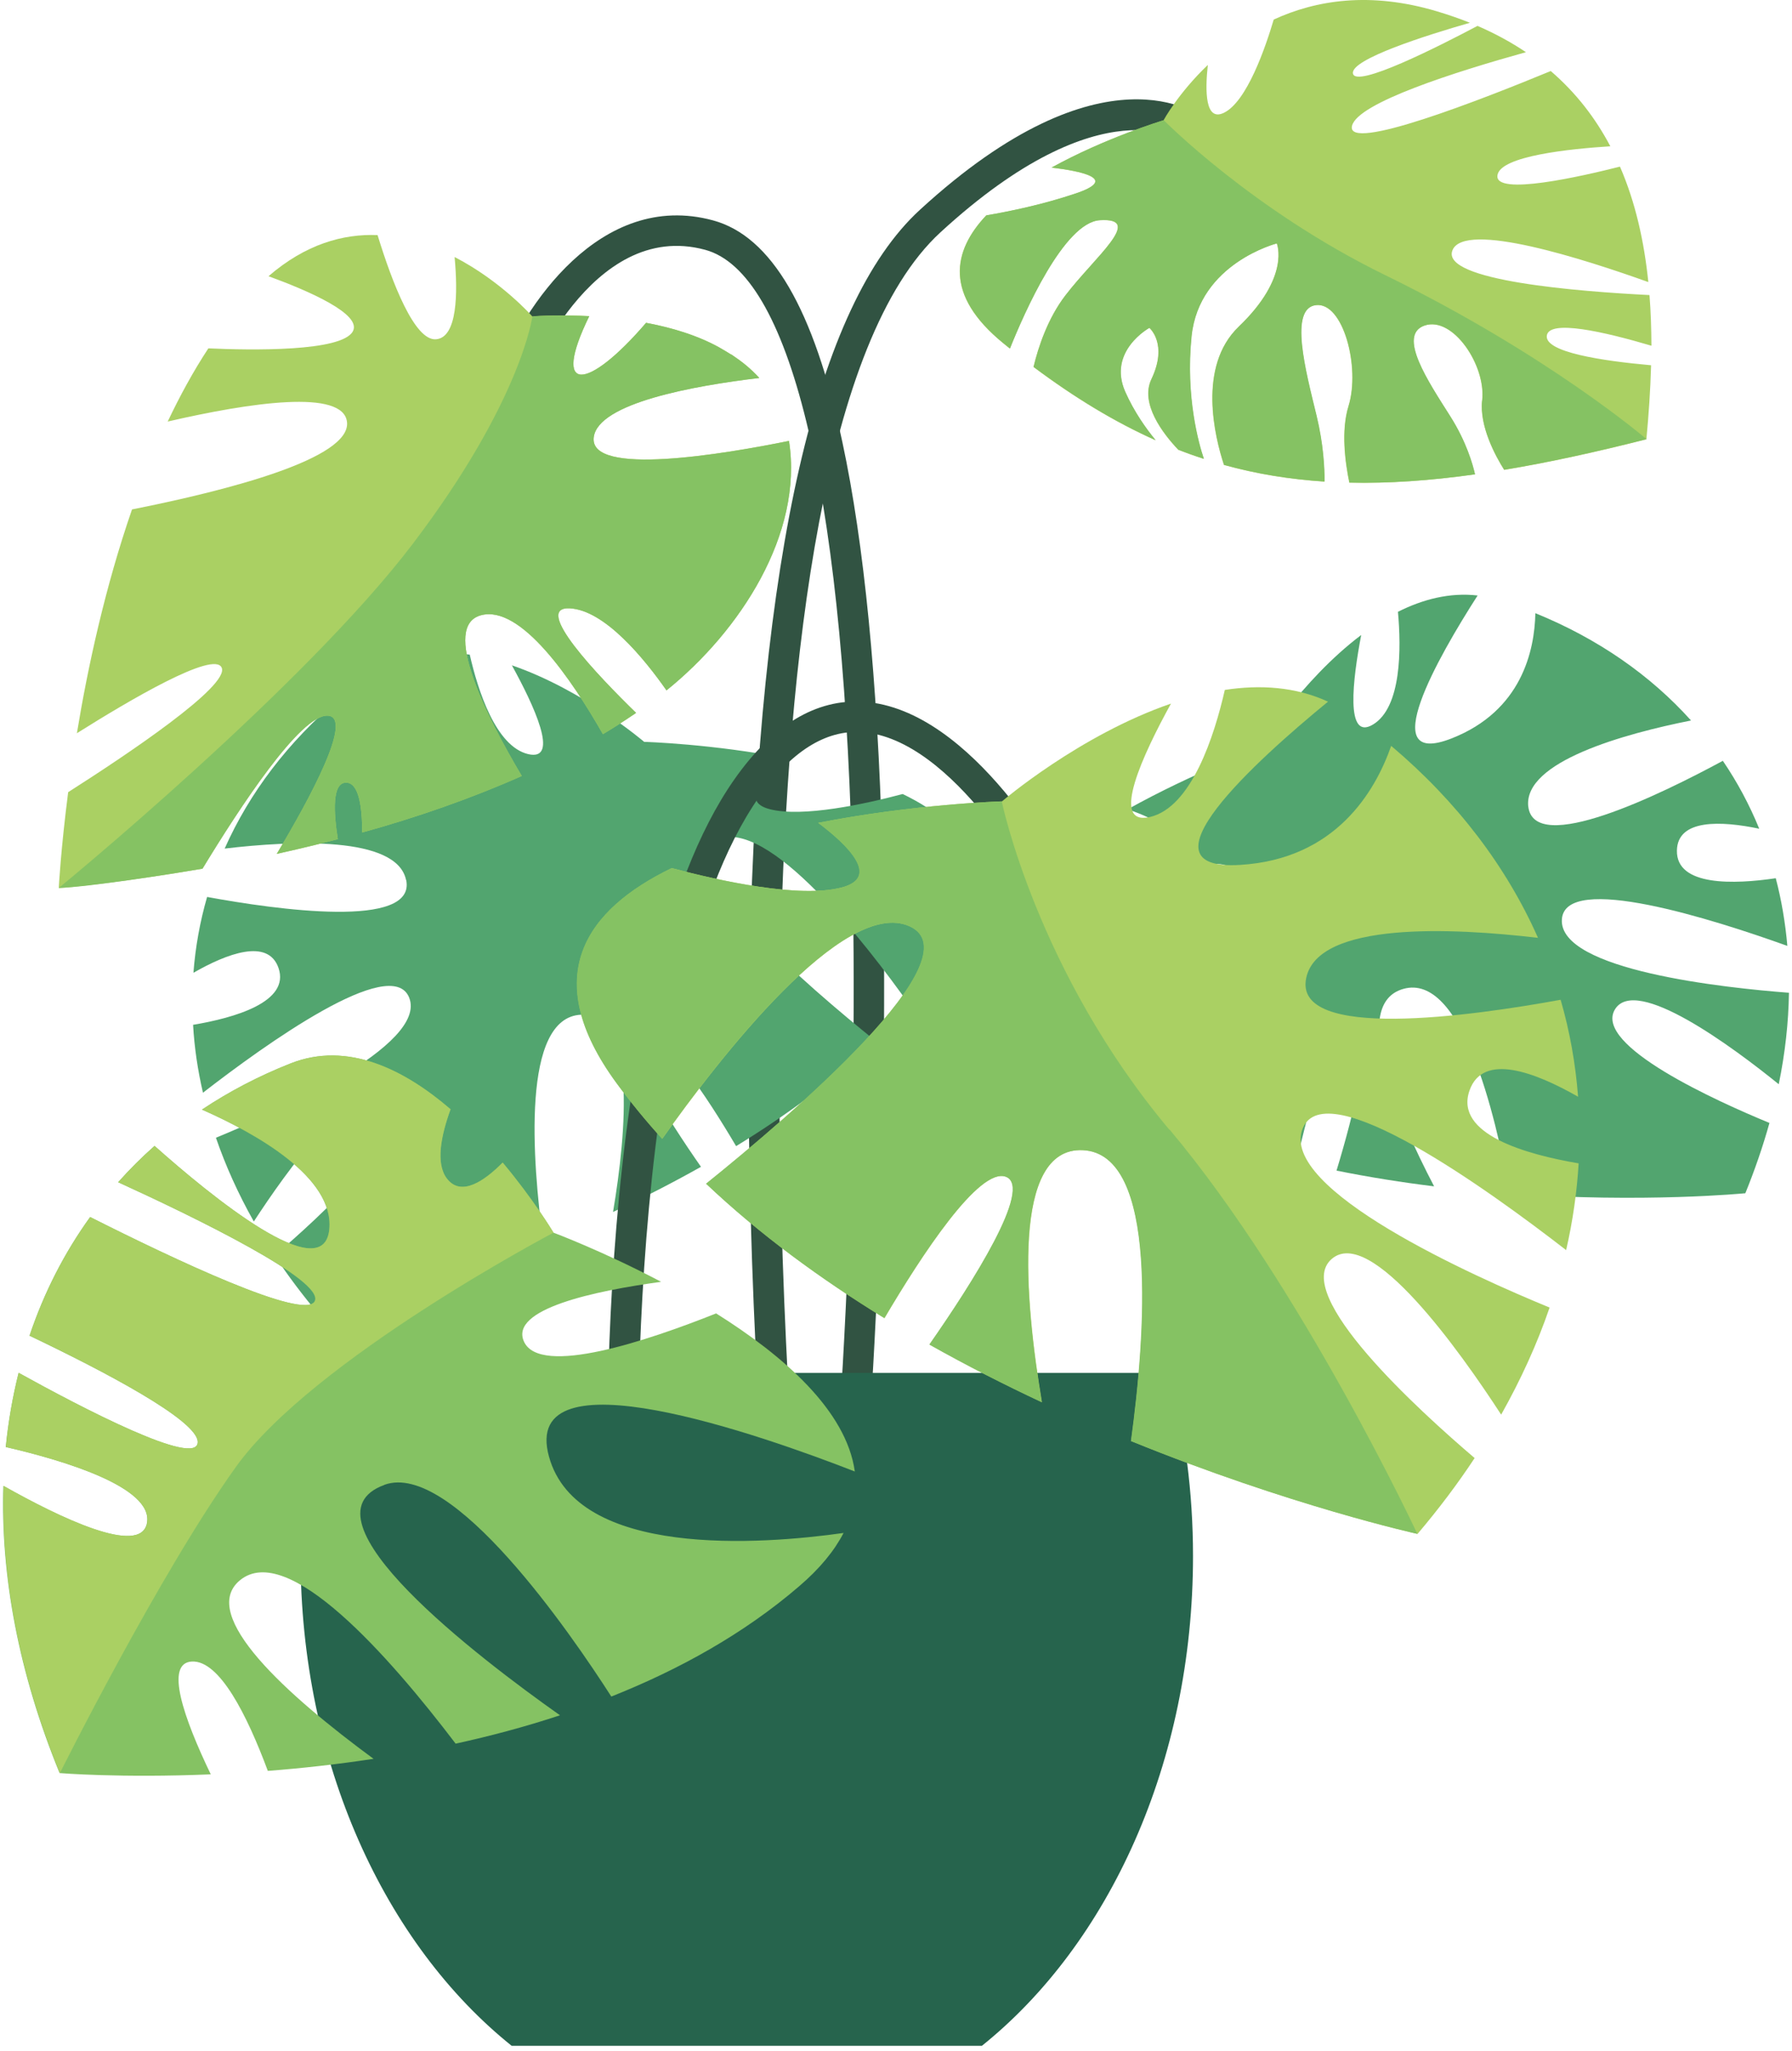 <svg width="194" height="222" viewBox="0 0 194 222" fill="none" xmlns="http://www.w3.org/2000/svg">
<path d="M94.181 153.352L90.9 153.116C90.925 152.818 93.075 122.536 92.217 91.856C91.111 52.521 85.469 29.502 76.334 27.039C63.918 23.681 57.057 41.465 56.983 41.639L53.9 40.47C56.622 33.282 64.974 20.547 77.191 23.855C83.517 25.572 88.103 33.419 91.198 47.87C93.547 58.838 95.001 73.612 95.511 91.781C96.381 122.623 94.206 153.041 94.194 153.352H94.181Z" fill="#315342"/>
<path d="M82.983 164.52C82.959 164.234 80.436 134.972 81.169 103.161C82.151 60.095 88.352 33.034 99.575 22.724C119.523 4.406 129.864 12.464 130.299 12.813L128.235 15.374C128.148 15.312 119.461 8.933 101.812 25.149C76.458 48.442 86.177 163.078 86.277 164.234L82.996 164.52H82.983Z" fill="#315342"/>
<path d="M43.971 95.239C45.102 100.624 29.864 98.46 22.42 97.092C21.649 99.766 21.152 102.514 20.941 105.3C24.545 103.235 29.019 101.519 30.15 104.777C31.43 108.471 25.353 110.187 20.903 110.933C21.04 113.371 21.401 115.821 21.972 118.283C28.659 113.097 42.392 103.223 44.294 107.986C46.344 113.134 29.74 120.534 23.377 123.158C24.421 126.192 25.788 129.227 27.478 132.224C30.983 126.839 38.552 116.181 41.833 119.042C45.288 122.039 34.376 131.95 29.727 135.905C31.157 138.069 32.773 140.22 34.562 142.334C34.562 142.334 45.338 139.959 58.823 134.475C57.605 125.583 56.436 110.112 62.911 109.839C68.989 109.578 67.821 122.536 66.367 131.192C69.511 129.724 72.705 128.095 75.887 126.304C72.258 121.106 67.088 112.985 69.399 112.102C71.649 111.232 76.57 118.78 79.69 124.066C85.047 120.783 90.229 117.002 94.803 112.687C87.657 106.941 71.848 93.436 77.577 90.886C83.145 88.399 93.759 102.153 98.531 108.881C99.899 107.377 101.191 105.81 102.384 104.18C109.058 95.09 104.957 89.444 97.724 85.949C93.659 87.031 86.898 88.511 83.332 87.591C80.013 86.733 82.76 84.022 85.295 82.119C77.179 80.514 69.735 80.303 69.735 80.303C69.735 80.303 63.173 74.682 55.417 72.021C57.754 76.261 60.662 82.43 57.194 81.634C53.677 80.813 51.738 74.744 50.856 70.864C47.873 70.416 44.865 70.591 42.106 71.859C48.221 76.871 58.574 86.248 49.538 85.688C41.46 85.191 38.104 79.47 36.762 75.602C31.157 80.328 26.993 85.85 24.321 91.856C31.592 90.998 42.951 90.451 43.958 95.251L43.971 95.239Z" fill="#52A56F"/>
<path d="M165.446 87.267C166.03 92.739 179.851 85.962 186.513 82.355C188.079 84.656 189.396 87.118 190.452 89.705C186.388 88.859 181.603 88.61 181.541 92.068C181.467 95.972 187.78 95.724 192.242 95.065C192.863 97.427 193.274 99.865 193.497 102.39C185.531 99.529 169.423 94.381 169.088 99.517C168.727 105.038 186.811 106.941 193.671 107.463C193.622 110.672 193.261 113.98 192.565 117.363C187.569 113.321 177.079 105.536 174.83 109.267C172.468 113.184 185.916 119.228 191.559 121.554C190.863 124.053 189.993 126.59 188.949 129.164C188.949 129.164 177.962 130.246 163.445 129.202C161.854 120.372 158.188 105.3 151.937 107.041C146.083 108.67 151.191 120.633 155.255 128.418C151.812 127.995 148.27 127.436 144.691 126.715C146.53 120.646 148.941 111.331 146.468 111.194C144.057 111.07 141.708 119.763 140.378 125.757C134.263 124.289 128.173 122.3 122.494 119.614C127.515 111.94 138.365 94.207 132.126 93.547C126.06 92.901 120.219 109.279 117.771 117.151C116.006 116.144 114.291 115.049 112.663 113.88C103.515 107.302 105.665 100.673 111.457 95.102C115.658 94.878 122.543 94.194 125.65 92.204C128.546 90.351 125.091 88.635 122.083 87.603C129.304 83.574 136.314 81.049 136.314 81.049C136.314 81.049 140.813 73.675 147.363 68.737C146.456 73.488 145.598 80.266 148.643 78.425C151.738 76.56 151.7 70.18 151.34 66.225C154.037 64.87 156.958 64.111 159.965 64.46C155.69 71.113 148.755 83.25 157.181 79.918C164.713 76.945 166.13 70.466 166.217 66.375C173.003 69.135 178.683 73.103 183.07 77.99C175.886 79.42 164.924 82.43 165.446 87.305V87.267Z" fill="#52A56F"/>
<path d="M65.882 166.099C65.783 163.699 63.695 106.929 79.491 84.382C83.642 78.462 88.353 75.627 93.498 75.963C105.417 76.734 114.9 94.592 115.298 95.351L112.377 96.88C112.29 96.706 103.354 79.892 93.274 79.246C89.359 78.997 85.618 81.36 82.176 86.272C67.013 107.911 69.138 165.391 69.163 165.963L65.87 166.099H65.882Z" fill="#315342"/>
<path d="M32.536 168.437C32.536 190.822 41.671 210.446 55.392 221.452H106.299C120.02 210.446 129.155 190.822 129.155 168.437C129.155 161.498 128.26 154.845 126.644 148.614H35.034C33.418 154.845 32.523 161.51 32.523 168.437H32.536Z" fill="#26644D"/>
<path d="M141.41 105.859C139.956 112.736 159.431 109.963 168.952 108.222C169.946 111.642 170.567 115.149 170.841 118.718C166.23 116.082 160.525 113.881 159.083 118.059C157.443 122.785 165.211 124.961 170.903 125.931C170.716 129.04 170.269 132.174 169.548 135.32C160.997 128.692 143.461 116.069 141.025 122.163C138.402 128.742 159.618 138.193 167.758 141.538C166.429 145.418 164.676 149.286 162.514 153.129C158.039 146.239 148.37 132.634 144.169 136.278C139.745 140.108 153.702 152.768 159.643 157.83C157.816 160.603 155.753 163.339 153.466 166.037C153.466 166.037 139.695 163.003 122.457 155.989C124.01 144.635 125.514 124.862 117.224 124.501C109.469 124.165 110.948 140.718 112.8 151.786C108.785 149.908 104.696 147.831 100.632 145.543C105.268 138.902 111.88 128.53 108.922 127.386C106.039 126.279 99.75 135.917 95.76 142.682C88.912 138.479 82.288 133.654 76.459 128.132C85.594 120.783 105.79 103.534 98.47 100.263C91.361 97.079 77.789 114.664 71.699 123.27C69.946 121.342 68.306 119.34 66.777 117.263C58.251 105.648 63.496 98.435 72.73 93.97C77.925 95.351 86.563 97.254 91.112 96.072C95.35 94.978 91.833 91.508 88.589 89.07C98.967 87.031 108.475 86.745 108.475 86.745C108.475 86.745 116.851 79.569 126.769 76.162C123.787 81.572 120.07 89.469 124.495 88.436C128.994 87.392 131.467 79.632 132.598 74.682C136.414 74.097 140.254 74.334 143.771 75.951C135.954 82.355 122.718 94.343 134.276 93.622C144.604 92.988 148.88 85.675 150.607 80.738C157.766 86.782 163.098 93.834 166.503 101.519C157.207 100.425 142.703 99.728 141.41 105.859Z" fill="#AAD063"/>
<path d="M126.632 122.287C140.975 139.375 153.44 166.038 153.44 166.038C153.44 166.038 139.67 163.003 122.431 155.989C123.985 144.635 125.489 124.862 117.199 124.501C109.444 124.165 110.923 140.718 112.774 151.786C108.76 149.908 104.671 147.831 100.607 145.543C105.243 138.902 111.855 128.53 108.897 127.386C106.013 126.279 99.725 135.917 95.735 142.683C88.887 138.479 82.263 133.654 76.433 128.132C85.569 120.783 105.765 103.534 98.444 100.263C91.335 97.079 77.763 114.664 71.674 123.27C69.921 121.342 68.281 119.34 66.752 117.263C58.226 105.648 63.471 98.435 72.705 93.971C77.9 95.351 86.538 97.254 91.087 96.072C95.325 94.978 91.808 91.508 88.564 89.071C98.942 87.031 108.449 86.745 108.449 86.745C108.449 86.745 112.24 105.188 126.595 122.287H126.632Z" fill="#85C263"/>
<path d="M41.609 160.739C31.865 164.284 51.962 179.555 60.624 185.674C56.871 186.917 53.068 187.925 49.327 188.745C42.069 179.195 31.132 166.808 25.974 171.061C21.413 174.829 31.107 183.522 40.441 190.387C36.439 190.996 32.573 191.419 28.994 191.693C26.732 185.612 23.762 179.729 20.791 179.854C17.784 179.978 19.896 185.985 22.817 192.066C13.036 192.476 6.449 191.929 6.449 191.929C1.999 181.06 0.061 170.527 0.359 160.839C6.374 164.234 15.223 168.524 15.907 164.856C16.628 160.963 6.722 158.041 0.62 156.635C0.893 153.875 1.366 151.188 2.012 148.602C8.698 152.308 21.45 158.973 21.4 156.076C21.351 153.725 11.246 148.428 3.193 144.585C4.759 139.921 6.958 135.618 9.755 131.738C18.778 136.29 32.971 143.006 34.065 140.854C35.183 138.628 21.239 131.838 12.787 127.97C14.018 126.59 15.335 125.272 16.727 124.04C22.829 129.475 35.022 139.449 35.643 133.069C36.19 127.436 27.701 122.685 21.86 120.111C24.793 118.158 27.987 116.479 31.455 115.111C37.619 112.674 43.772 115.77 48.768 120.073C47.736 122.921 47.127 125.943 48.37 127.572C49.911 129.599 52.459 127.821 54.41 125.844C57.691 129.761 59.779 133.206 59.916 133.43C59.916 133.43 65.223 135.407 71.574 138.752C64.453 139.722 55.081 141.687 56.734 145.244C58.499 149.025 70.107 145.132 77.527 142.172C84.748 146.699 91.633 152.668 92.541 159.284C82.523 155.379 56.237 146.09 59.431 157.668C62.464 168.698 82.424 167.194 91.323 165.938C90.341 167.84 88.775 169.78 86.501 171.72C80.51 176.869 73.5 180.737 66.18 183.647C61.843 176.881 48.942 158.066 41.609 160.727V160.739Z" fill="#85C263"/>
<path d="M15.919 164.856C16.64 160.963 6.734 158.041 0.632 156.636C0.906 153.875 1.378 151.189 2.024 148.602C8.711 152.308 21.462 158.974 21.413 156.076C21.363 153.726 11.258 148.428 3.205 144.585C4.771 139.922 6.971 135.619 9.767 131.739C18.79 136.29 32.983 143.006 34.077 140.854C35.196 138.628 21.251 131.838 12.8 127.971C14.03 126.59 15.347 125.272 16.739 124.041C22.842 129.475 35.034 139.449 35.656 133.069C36.202 127.436 27.714 122.685 21.872 120.111C24.805 118.158 28 116.48 31.467 115.112C37.632 112.674 43.784 115.771 48.78 120.074C47.748 122.921 47.139 125.943 48.382 127.573C49.923 129.6 52.471 127.821 54.422 125.844C57.704 129.761 59.792 133.206 59.928 133.43C59.928 133.43 33.841 147.159 25.514 158.824C17.174 170.49 6.486 191.929 6.486 191.929C2.037 181.06 0.098 170.527 0.396 160.839C6.411 164.234 15.26 168.525 15.944 164.856H15.919Z" fill="#AAD063"/>
<path d="M72.145 74.719C69.722 71.262 65.459 66.051 61.693 65.852C57.554 65.628 64.701 73.115 68.864 77.169C68.864 77.169 67.099 78.388 65.272 79.47C61.892 73.538 56.373 65.442 52.073 66.598C47.761 67.755 52.533 77.331 56.485 83.996C50.955 86.446 45.138 88.474 39.21 90.115C39.21 87.379 38.862 84.743 37.482 84.718C35.953 84.693 36.103 87.864 36.575 90.836C32.958 91.781 30.448 92.316 29.963 92.428C33.53 86.471 38.365 77.567 35.456 77.468C32.523 77.368 25.949 87.404 21.922 94.032C13.843 95.413 7.455 96.084 6.361 96.122C6.361 96.122 6.573 92.03 7.38 85.75C13.682 81.733 24.892 74.247 23.997 72.269C23.165 70.404 14.055 75.764 8.325 79.37C9.506 72.195 11.382 63.551 14.291 55.145C24.793 53.056 37.955 49.636 37.569 45.706C37.209 42.062 27.042 43.579 18.156 45.631C19.473 42.858 20.927 40.184 22.556 37.709C27.216 37.921 36.948 38.082 38.191 35.881C39.247 34.016 33.393 31.479 29.068 29.899C33.083 26.43 37.134 25.298 40.875 25.447C42.466 30.633 44.889 36.913 47.201 36.727C49.525 36.54 49.575 31.728 49.215 27.823C54.273 30.434 57.629 34.252 57.629 34.252C57.641 34.252 57.678 34.252 57.678 34.252C58.151 34.165 61.283 34.078 63.793 34.215C59.605 42.771 63.632 42.298 69.945 34.936C76.458 36.192 78.807 38.269 79.217 38.393C80.348 39.152 81.255 39.873 82.2 40.905C75.103 41.751 64.75 43.617 64.278 47.322C63.731 51.625 78.384 49.151 85.419 47.72C85.419 47.72 85.419 47.733 85.419 47.745C86.972 57.756 80.149 68.29 72.145 74.732V74.719Z" fill="#AAD063"/>
<path d="M72.145 74.719C69.722 71.262 65.459 66.051 61.693 65.853C57.554 65.629 64.701 73.115 68.864 77.169C68.864 77.169 67.099 78.388 65.272 79.47C61.892 73.538 56.373 65.442 52.073 66.599C47.761 67.755 52.533 77.331 56.485 83.997C51.141 86.397 44.914 88.536 39.21 90.115C39.21 87.379 38.862 84.743 37.482 84.718C35.953 84.693 36.103 87.864 36.575 90.837C32.958 91.782 30.448 92.316 29.963 92.428C33.53 86.472 38.365 77.567 35.456 77.468C32.523 77.368 25.949 87.404 21.922 94.033C18.342 94.642 9.717 95.998 6.361 96.122C6.361 96.122 32.908 74.384 44.691 58.863C56.473 43.343 57.629 34.265 57.629 34.265C57.641 34.265 57.678 34.265 57.678 34.265C58.151 34.178 61.283 34.091 63.793 34.227C59.605 42.783 63.632 42.311 69.945 34.949C76.296 36.118 78.807 38.282 79.217 38.406C80.348 39.165 81.255 39.886 82.2 40.918C75.103 41.764 64.75 43.629 64.278 47.335C63.731 51.638 78.384 49.163 85.419 47.733C85.419 47.733 85.419 47.745 85.419 47.758C86.972 57.769 80.149 68.302 72.145 74.744V74.719Z" fill="#85C263"/>
<path d="M162.115 18.968C161.742 21.269 171.312 19.068 175.376 18.036C177.067 21.928 177.999 26.181 178.446 30.534C171.573 28.072 158.536 23.868 157.243 27.089C155.913 30.397 171.076 31.566 178.571 31.939C178.72 33.767 178.769 35.596 178.782 37.424C173.612 35.894 167.733 34.563 167.459 36.317C167.186 38.108 173.351 39.053 178.745 39.538C178.67 42.261 178.484 44.947 178.235 47.559C172.692 48.964 167.584 50.084 162.836 50.867C161.892 49.375 160.139 46.141 160.45 43.356C160.885 39.575 157.293 34.228 154.236 35.235C151.178 36.255 154.646 41.366 156.995 45.084C158.735 47.833 159.418 50.27 159.667 51.352C154.807 52.036 150.308 52.347 146.07 52.248C145.623 50.096 145.15 46.626 145.983 43.953C147.276 39.749 145.399 32.685 142.453 33.034C139.508 33.382 141.335 40.147 142.516 45.022C143.249 48.056 143.386 50.631 143.373 52.136C139.583 51.887 135.991 51.302 132.498 50.332C131.516 47.36 129.602 39.675 134.089 35.372C139.732 29.962 138.215 26.356 138.215 26.356C138.215 26.356 129.789 28.507 128.981 36.416C128.31 42.958 129.776 48.094 130.311 49.673C129.379 49.375 128.471 49.051 127.552 48.691C125.861 46.912 123.388 43.667 124.643 41.043C126.47 37.212 124.42 35.496 124.42 35.496C124.42 35.496 119.858 37.996 121.797 42.41C122.767 44.599 124.047 46.39 125.091 47.659C120.691 45.694 116.354 43.07 111.879 39.724C112.389 37.598 113.408 34.489 115.322 31.989C118.554 27.773 123.91 23.545 119.063 23.843C115.173 24.08 110.86 33.879 109.319 37.735C109.083 37.548 108.834 37.349 108.598 37.15C102.185 31.915 103.117 27.176 106.759 23.321C109.319 22.886 112.861 22.152 116.416 20.958C121.275 19.329 116.789 18.496 113.831 18.148C119.585 14.964 125.75 13.086 125.961 13.024C125.961 13.024 127.539 10.102 130.758 7.03C130.448 9.878 130.472 13.149 132.461 12.228C134.984 11.059 137.022 5.053 137.892 2.118C142.453 0.016 148.332 -0.942 155.59 1.235C156.833 1.608 158.014 2.018 159.132 2.466C154.522 3.784 146.207 6.408 146.468 7.95C146.741 9.592 155.727 5.04 159.953 2.802C161.879 3.635 163.619 4.592 165.198 5.649C157.641 7.751 146.977 11.121 146.368 13.621C145.66 16.556 160.475 10.748 167.882 7.689C170.641 10.064 172.742 12.813 174.332 15.835C170.045 16.108 162.451 16.867 162.115 18.956V18.968Z" fill="#AAD063"/>
<path d="M160.474 43.343C160.909 39.562 157.317 34.215 154.26 35.222C151.203 36.242 154.67 41.353 157.019 45.071C158.759 47.82 159.443 50.257 159.691 51.339C154.832 52.023 150.333 52.334 146.095 52.235C145.647 50.083 145.175 46.614 146.008 43.94C147.3 39.736 145.423 32.673 142.478 33.021C139.532 33.369 141.359 40.134 142.54 45.009C143.273 48.044 143.41 50.618 143.398 52.123C139.607 51.874 136.015 51.289 132.523 50.319C131.541 47.347 129.627 39.662 134.114 35.359C139.756 29.949 138.24 26.343 138.24 26.343C138.24 26.343 129.813 28.494 129.005 36.404C128.334 42.945 129.801 48.081 130.335 49.66C129.403 49.362 128.496 49.038 127.576 48.678C125.886 46.9 123.413 43.654 124.668 41.03C126.495 37.199 124.444 35.483 124.444 35.483C124.444 35.483 119.883 37.983 121.822 42.398C122.791 44.586 124.071 46.377 125.115 47.646C120.716 45.681 116.378 43.057 111.904 39.712C112.413 37.585 113.432 34.476 115.346 31.976C118.578 27.76 123.935 23.532 119.087 23.831C115.197 24.067 110.885 33.867 109.344 37.722C109.107 37.535 108.859 37.336 108.623 37.137C102.21 31.902 103.142 27.163 106.783 23.308C109.344 22.873 112.886 22.139 116.44 20.945C121.3 19.316 116.813 18.483 113.855 18.135C119.61 14.951 125.774 13.073 125.985 13.011C125.985 13.011 135.58 22.761 149.972 29.788C167.621 38.406 178.247 47.534 178.247 47.534C172.704 48.939 167.596 50.058 162.848 50.842C161.904 49.349 160.151 46.116 160.462 43.33L160.474 43.343Z" fill="#85C263"/>
</svg>
